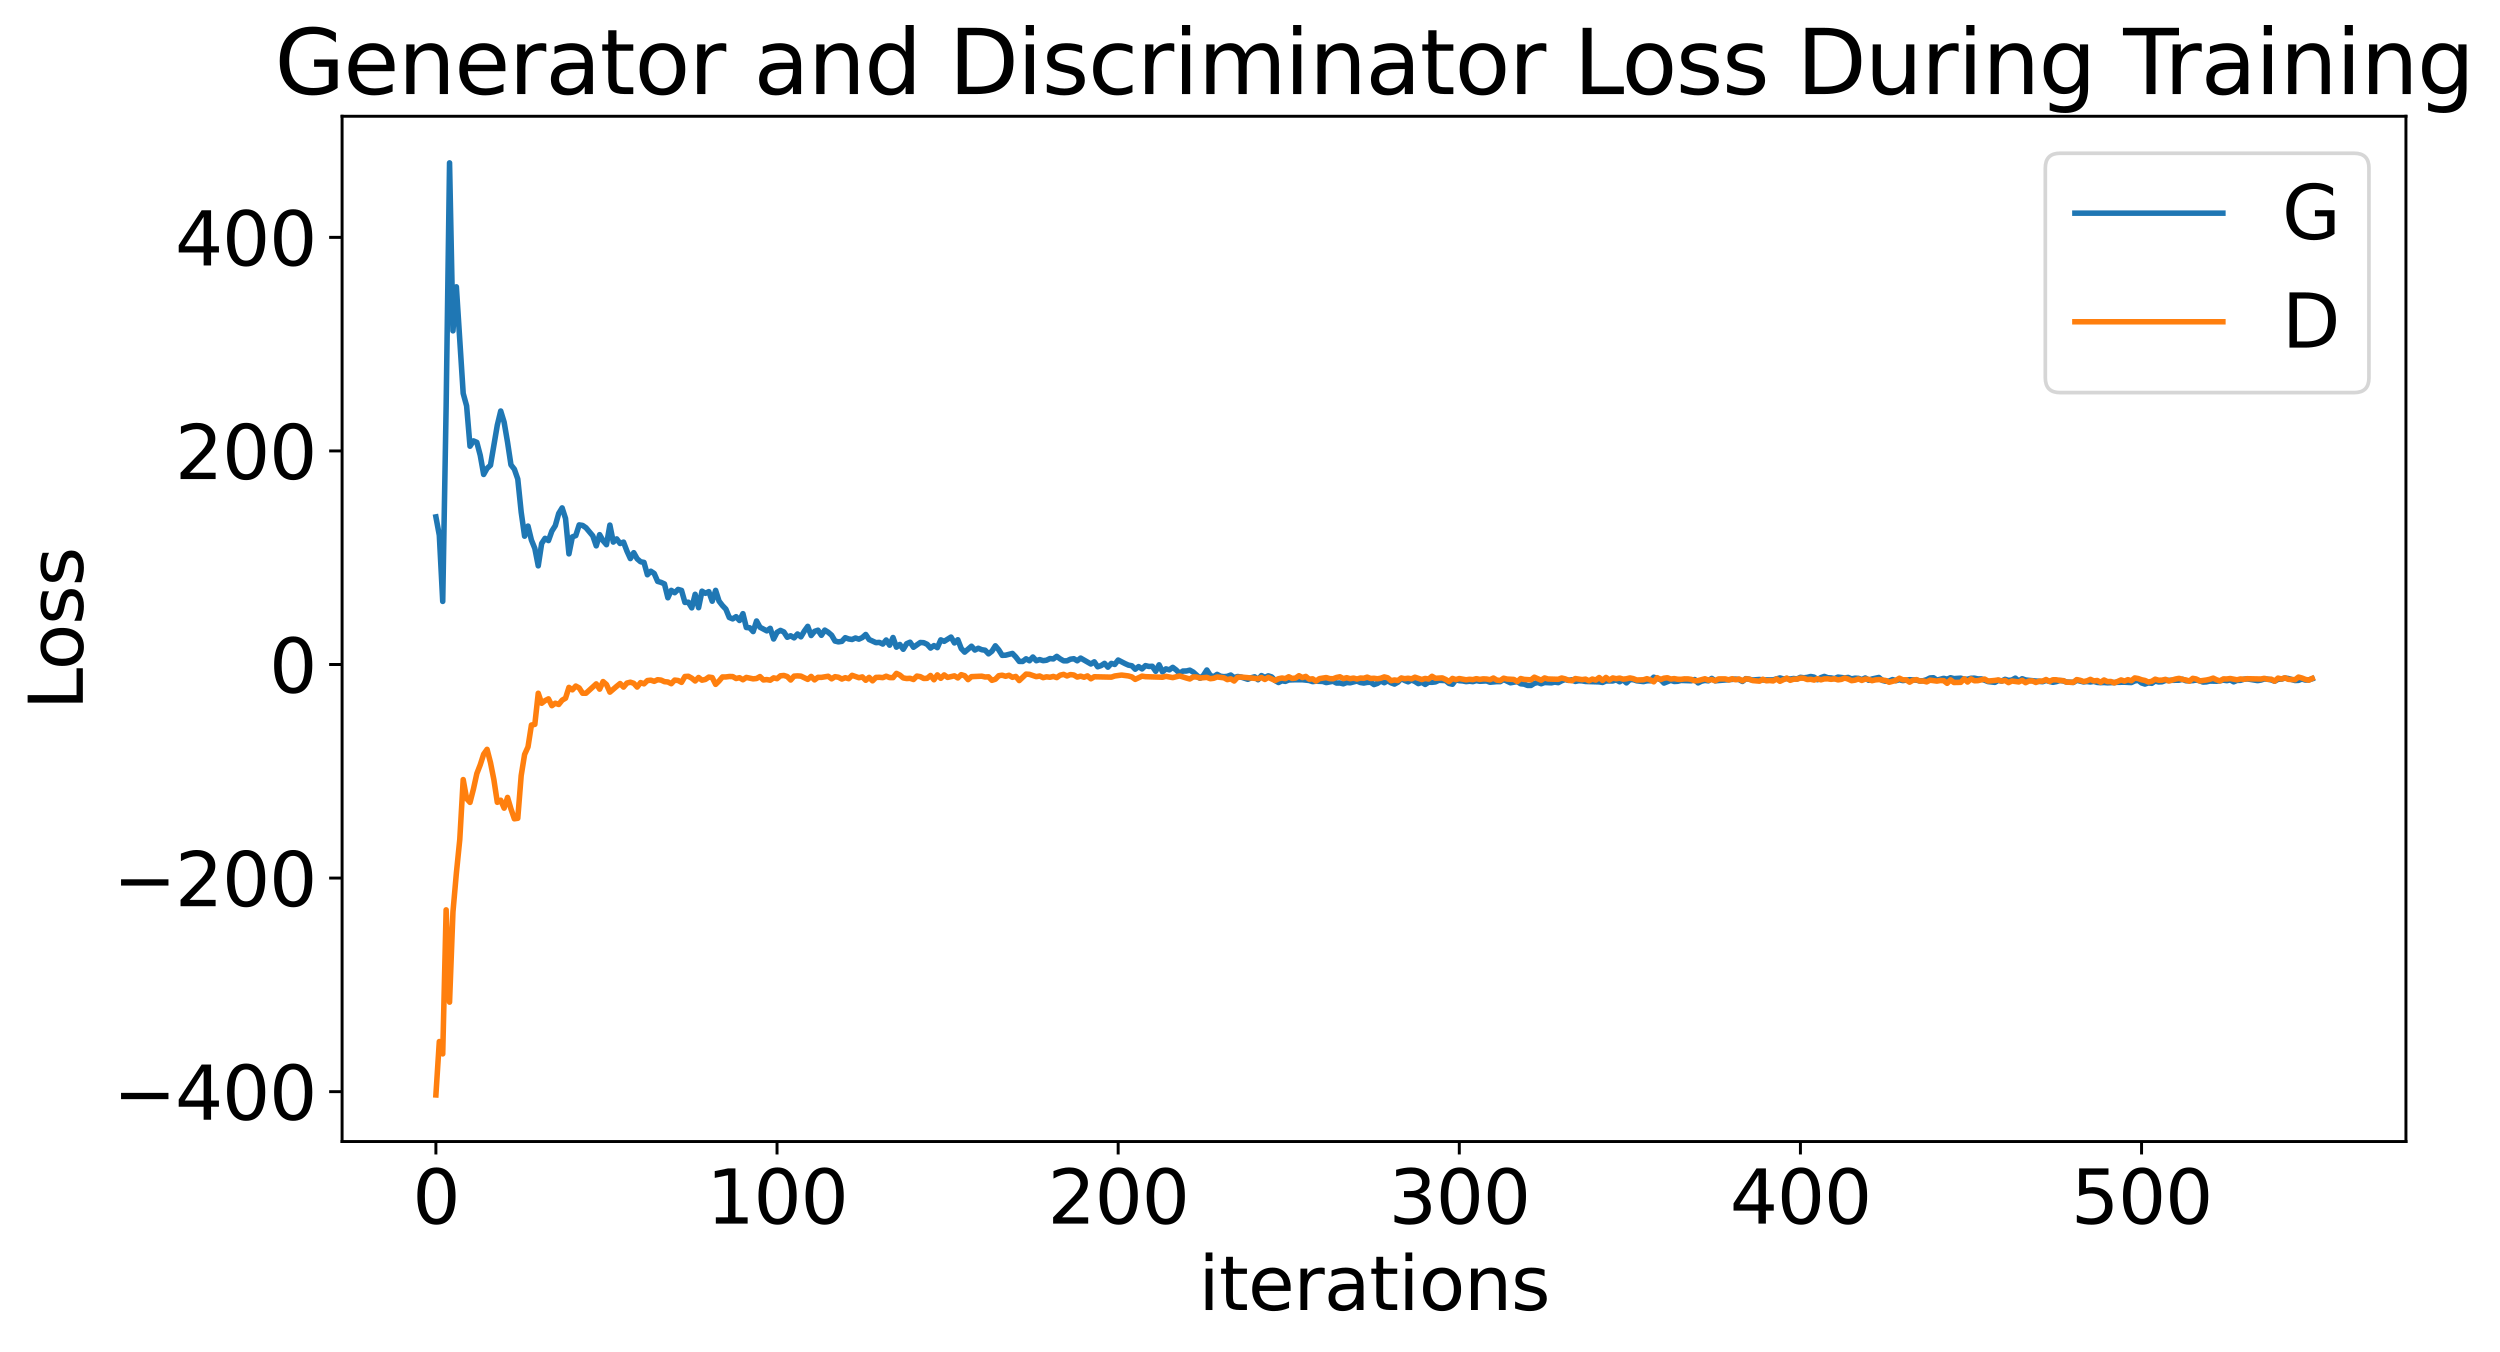 <?xml version="1.0" encoding="utf-8" standalone="no"?>
<!DOCTYPE svg PUBLIC "-//W3C//DTD SVG 1.1//EN"
  "http://www.w3.org/Graphics/SVG/1.1/DTD/svg11.dtd">
<svg xmlns:xlink="http://www.w3.org/1999/xlink" width="675.923pt" height="365.549pt" viewBox="0 0 675.923 365.549" xmlns="http://www.w3.org/2000/svg" version="1.1">
 <defs>
  <style type="text/css">*{stroke-linejoin: round; stroke-linecap: butt}</style>
 </defs>
 <g id="figure_1">
  <g id="patch_1">
   <path d="M 0 365.549 
L 675.923 365.549 
L 675.923 -0 
L 0 -0 
z
" style="fill: #ffffff"/>
  </g>
  <g id="axes_1">
   <g id="patch_2">
    <path d="M 92.491 308.636 
L 650.491 308.636 
L 650.491 31.436 
L 92.491 31.436 
z
" style="fill: #ffffff"/>
   </g>
   <g id="matplotlib.axis_1">
    <g id="xtick_1">
     <g id="line2d_1">
      <defs>
       <path id="m9efd081cf6" d="M 0 0 
L 0 3.5 
" style="stroke: #000000; stroke-width: 0.8"/>
      </defs>
      <g>
       <use xlink:href="#m9efd081cf6" x="117.854" y="308.636" style="stroke: #000000; stroke-width: 0.8"/>
      </g>
     </g>
     <g id="text_1">
      <!-- 0 -->
      <g transform="translate(111.492 330.833) scale(0.2 -0.2)">
       <defs>
        <path id="DejaVuSans-30" d="M 2034 4250 
Q 1547 4250 1301 3770 
Q 1056 3291 1056 2328 
Q 1056 1369 1301 889 
Q 1547 409 2034 409 
Q 2525 409 2770 889 
Q 3016 1369 3016 2328 
Q 3016 3291 2770 3770 
Q 2525 4250 2034 4250 
z
M 2034 4750 
Q 2819 4750 3233 4129 
Q 3647 3509 3647 2328 
Q 3647 1150 3233 529 
Q 2819 -91 2034 -91 
Q 1250 -91 836 529 
Q 422 1150 422 2328 
Q 422 3509 836 4129 
Q 1250 4750 2034 4750 
z
" transform="scale(0.016)"/>
       </defs>
       <use xlink:href="#DejaVuSans-30"/>
      </g>
     </g>
    </g>
    <g id="xtick_2">
     <g id="line2d_2">
      <g>
       <use xlink:href="#m9efd081cf6" x="210.086" y="308.636" style="stroke: #000000; stroke-width: 0.8"/>
      </g>
     </g>
     <g id="text_2">
      <!-- 100 -->
      <g transform="translate(190.998 330.833) scale(0.2 -0.2)">
       <defs>
        <path id="DejaVuSans-31" d="M 794 531 
L 1825 531 
L 1825 4091 
L 703 3866 
L 703 4441 
L 1819 4666 
L 2450 4666 
L 2450 531 
L 3481 531 
L 3481 0 
L 794 0 
L 794 531 
z
" transform="scale(0.016)"/>
       </defs>
       <use xlink:href="#DejaVuSans-31"/>
       <use xlink:href="#DejaVuSans-30" x="63.623"/>
       <use xlink:href="#DejaVuSans-30" x="127.246"/>
      </g>
     </g>
    </g>
    <g id="xtick_3">
     <g id="line2d_3">
      <g>
       <use xlink:href="#m9efd081cf6" x="302.317" y="308.636" style="stroke: #000000; stroke-width: 0.8"/>
      </g>
     </g>
     <g id="text_3">
      <!-- 200 -->
      <g transform="translate(283.23 330.833) scale(0.2 -0.2)">
       <defs>
        <path id="DejaVuSans-32" d="M 1228 531 
L 3431 531 
L 3431 0 
L 469 0 
L 469 531 
Q 828 903 1448 1529 
Q 2069 2156 2228 2338 
Q 2531 2678 2651 2914 
Q 2772 3150 2772 3378 
Q 2772 3750 2511 3984 
Q 2250 4219 1831 4219 
Q 1534 4219 1204 4116 
Q 875 4013 500 3803 
L 500 4441 
Q 881 4594 1212 4672 
Q 1544 4750 1819 4750 
Q 2544 4750 2975 4387 
Q 3406 4025 3406 3419 
Q 3406 3131 3298 2873 
Q 3191 2616 2906 2266 
Q 2828 2175 2409 1742 
Q 1991 1309 1228 531 
z
" transform="scale(0.016)"/>
       </defs>
       <use xlink:href="#DejaVuSans-32"/>
       <use xlink:href="#DejaVuSans-30" x="63.623"/>
       <use xlink:href="#DejaVuSans-30" x="127.246"/>
      </g>
     </g>
    </g>
    <g id="xtick_4">
     <g id="line2d_4">
      <g>
       <use xlink:href="#m9efd081cf6" x="394.548" y="308.636" style="stroke: #000000; stroke-width: 0.8"/>
      </g>
     </g>
     <g id="text_4">
      <!-- 300 -->
      <g transform="translate(375.461 330.833) scale(0.2 -0.2)">
       <defs>
        <path id="DejaVuSans-33" d="M 2597 2516 
Q 3050 2419 3304 2112 
Q 3559 1806 3559 1356 
Q 3559 666 3084 287 
Q 2609 -91 1734 -91 
Q 1441 -91 1130 -33 
Q 819 25 488 141 
L 488 750 
Q 750 597 1062 519 
Q 1375 441 1716 441 
Q 2309 441 2620 675 
Q 2931 909 2931 1356 
Q 2931 1769 2642 2001 
Q 2353 2234 1838 2234 
L 1294 2234 
L 1294 2753 
L 1863 2753 
Q 2328 2753 2575 2939 
Q 2822 3125 2822 3475 
Q 2822 3834 2567 4026 
Q 2313 4219 1838 4219 
Q 1578 4219 1281 4162 
Q 984 4106 628 3988 
L 628 4550 
Q 988 4650 1302 4700 
Q 1616 4750 1894 4750 
Q 2613 4750 3031 4423 
Q 3450 4097 3450 3541 
Q 3450 3153 3228 2886 
Q 3006 2619 2597 2516 
z
" transform="scale(0.016)"/>
       </defs>
       <use xlink:href="#DejaVuSans-33"/>
       <use xlink:href="#DejaVuSans-30" x="63.623"/>
       <use xlink:href="#DejaVuSans-30" x="127.246"/>
      </g>
     </g>
    </g>
    <g id="xtick_5">
     <g id="line2d_5">
      <g>
       <use xlink:href="#m9efd081cf6" x="486.78" y="308.636" style="stroke: #000000; stroke-width: 0.8"/>
      </g>
     </g>
     <g id="text_5">
      <!-- 400 -->
      <g transform="translate(467.692 330.833) scale(0.2 -0.2)">
       <defs>
        <path id="DejaVuSans-34" d="M 2419 4116 
L 825 1625 
L 2419 1625 
L 2419 4116 
z
M 2253 4666 
L 3047 4666 
L 3047 1625 
L 3713 1625 
L 3713 1100 
L 3047 1100 
L 3047 0 
L 2419 0 
L 2419 1100 
L 313 1100 
L 313 1709 
L 2253 4666 
z
" transform="scale(0.016)"/>
       </defs>
       <use xlink:href="#DejaVuSans-34"/>
       <use xlink:href="#DejaVuSans-30" x="63.623"/>
       <use xlink:href="#DejaVuSans-30" x="127.246"/>
      </g>
     </g>
    </g>
    <g id="xtick_6">
     <g id="line2d_6">
      <g>
       <use xlink:href="#m9efd081cf6" x="579.011" y="308.636" style="stroke: #000000; stroke-width: 0.8"/>
      </g>
     </g>
     <g id="text_6">
      <!-- 500 -->
      <g transform="translate(559.924 330.833) scale(0.2 -0.2)">
       <defs>
        <path id="DejaVuSans-35" d="M 691 4666 
L 3169 4666 
L 3169 4134 
L 1269 4134 
L 1269 2991 
Q 1406 3038 1543 3061 
Q 1681 3084 1819 3084 
Q 2600 3084 3056 2656 
Q 3513 2228 3513 1497 
Q 3513 744 3044 326 
Q 2575 -91 1722 -91 
Q 1428 -91 1123 -41 
Q 819 9 494 109 
L 494 744 
Q 775 591 1075 516 
Q 1375 441 1709 441 
Q 2250 441 2565 725 
Q 2881 1009 2881 1497 
Q 2881 1984 2565 2268 
Q 2250 2553 1709 2553 
Q 1456 2553 1204 2497 
Q 953 2441 691 2322 
L 691 4666 
z
" transform="scale(0.016)"/>
       </defs>
       <use xlink:href="#DejaVuSans-35"/>
       <use xlink:href="#DejaVuSans-30" x="63.623"/>
       <use xlink:href="#DejaVuSans-30" x="127.246"/>
      </g>
     </g>
    </g>
    <g id="text_7">
     <!-- iterations -->
     <g transform="translate(324.036 354.189) scale(0.2 -0.2)">
      <defs>
       <path id="DejaVuSans-69" d="M 603 3500 
L 1178 3500 
L 1178 0 
L 603 0 
L 603 3500 
z
M 603 4863 
L 1178 4863 
L 1178 4134 
L 603 4134 
L 603 4863 
z
" transform="scale(0.016)"/>
       <path id="DejaVuSans-74" d="M 1172 4494 
L 1172 3500 
L 2356 3500 
L 2356 3053 
L 1172 3053 
L 1172 1153 
Q 1172 725 1289 603 
Q 1406 481 1766 481 
L 2356 481 
L 2356 0 
L 1766 0 
Q 1100 0 847 248 
Q 594 497 594 1153 
L 594 3053 
L 172 3053 
L 172 3500 
L 594 3500 
L 594 4494 
L 1172 4494 
z
" transform="scale(0.016)"/>
       <path id="DejaVuSans-65" d="M 3597 1894 
L 3597 1613 
L 953 1613 
Q 991 1019 1311 708 
Q 1631 397 2203 397 
Q 2534 397 2845 478 
Q 3156 559 3463 722 
L 3463 178 
Q 3153 47 2828 -22 
Q 2503 -91 2169 -91 
Q 1331 -91 842 396 
Q 353 884 353 1716 
Q 353 2575 817 3079 
Q 1281 3584 2069 3584 
Q 2775 3584 3186 3129 
Q 3597 2675 3597 1894 
z
M 3022 2063 
Q 3016 2534 2758 2815 
Q 2500 3097 2075 3097 
Q 1594 3097 1305 2825 
Q 1016 2553 972 2059 
L 3022 2063 
z
" transform="scale(0.016)"/>
       <path id="DejaVuSans-72" d="M 2631 2963 
Q 2534 3019 2420 3045 
Q 2306 3072 2169 3072 
Q 1681 3072 1420 2755 
Q 1159 2438 1159 1844 
L 1159 0 
L 581 0 
L 581 3500 
L 1159 3500 
L 1159 2956 
Q 1341 3275 1631 3429 
Q 1922 3584 2338 3584 
Q 2397 3584 2469 3576 
Q 2541 3569 2628 3553 
L 2631 2963 
z
" transform="scale(0.016)"/>
       <path id="DejaVuSans-61" d="M 2194 1759 
Q 1497 1759 1228 1600 
Q 959 1441 959 1056 
Q 959 750 1161 570 
Q 1363 391 1709 391 
Q 2188 391 2477 730 
Q 2766 1069 2766 1631 
L 2766 1759 
L 2194 1759 
z
M 3341 1997 
L 3341 0 
L 2766 0 
L 2766 531 
Q 2569 213 2275 61 
Q 1981 -91 1556 -91 
Q 1019 -91 701 211 
Q 384 513 384 1019 
Q 384 1609 779 1909 
Q 1175 2209 1959 2209 
L 2766 2209 
L 2766 2266 
Q 2766 2663 2505 2880 
Q 2244 3097 1772 3097 
Q 1472 3097 1187 3025 
Q 903 2953 641 2809 
L 641 3341 
Q 956 3463 1253 3523 
Q 1550 3584 1831 3584 
Q 2591 3584 2966 3190 
Q 3341 2797 3341 1997 
z
" transform="scale(0.016)"/>
       <path id="DejaVuSans-6f" d="M 1959 3097 
Q 1497 3097 1228 2736 
Q 959 2375 959 1747 
Q 959 1119 1226 758 
Q 1494 397 1959 397 
Q 2419 397 2687 759 
Q 2956 1122 2956 1747 
Q 2956 2369 2687 2733 
Q 2419 3097 1959 3097 
z
M 1959 3584 
Q 2709 3584 3137 3096 
Q 3566 2609 3566 1747 
Q 3566 888 3137 398 
Q 2709 -91 1959 -91 
Q 1206 -91 779 398 
Q 353 888 353 1747 
Q 353 2609 779 3096 
Q 1206 3584 1959 3584 
z
" transform="scale(0.016)"/>
       <path id="DejaVuSans-6e" d="M 3513 2113 
L 3513 0 
L 2938 0 
L 2938 2094 
Q 2938 2591 2744 2837 
Q 2550 3084 2163 3084 
Q 1697 3084 1428 2787 
Q 1159 2491 1159 1978 
L 1159 0 
L 581 0 
L 581 3500 
L 1159 3500 
L 1159 2956 
Q 1366 3272 1645 3428 
Q 1925 3584 2291 3584 
Q 2894 3584 3203 3211 
Q 3513 2838 3513 2113 
z
" transform="scale(0.016)"/>
       <path id="DejaVuSans-73" d="M 2834 3397 
L 2834 2853 
Q 2591 2978 2328 3040 
Q 2066 3103 1784 3103 
Q 1356 3103 1142 2972 
Q 928 2841 928 2578 
Q 928 2378 1081 2264 
Q 1234 2150 1697 2047 
L 1894 2003 
Q 2506 1872 2764 1633 
Q 3022 1394 3022 966 
Q 3022 478 2636 193 
Q 2250 -91 1575 -91 
Q 1294 -91 989 -36 
Q 684 19 347 128 
L 347 722 
Q 666 556 975 473 
Q 1284 391 1588 391 
Q 1994 391 2212 530 
Q 2431 669 2431 922 
Q 2431 1156 2273 1281 
Q 2116 1406 1581 1522 
L 1381 1569 
Q 847 1681 609 1914 
Q 372 2147 372 2553 
Q 372 3047 722 3315 
Q 1072 3584 1716 3584 
Q 2034 3584 2315 3537 
Q 2597 3491 2834 3397 
z
" transform="scale(0.016)"/>
      </defs>
      <use xlink:href="#DejaVuSans-69"/>
      <use xlink:href="#DejaVuSans-74" x="27.783"/>
      <use xlink:href="#DejaVuSans-65" x="66.992"/>
      <use xlink:href="#DejaVuSans-72" x="128.516"/>
      <use xlink:href="#DejaVuSans-61" x="169.629"/>
      <use xlink:href="#DejaVuSans-74" x="230.908"/>
      <use xlink:href="#DejaVuSans-69" x="270.117"/>
      <use xlink:href="#DejaVuSans-6f" x="297.9"/>
      <use xlink:href="#DejaVuSans-6e" x="359.082"/>
      <use xlink:href="#DejaVuSans-73" x="422.461"/>
     </g>
    </g>
   </g>
   <g id="matplotlib.axis_2">
    <g id="ytick_1">
     <g id="line2d_7">
      <defs>
       <path id="mf56f8997c6" d="M 0 0 
L -3.5 0 
" style="stroke: #000000; stroke-width: 0.8"/>
      </defs>
      <g>
       <use xlink:href="#mf56f8997c6" x="92.491" y="295.149" style="stroke: #000000; stroke-width: 0.8"/>
      </g>
     </g>
     <g id="text_8">
      <!-- −400 -->
      <g transform="translate(30.556 302.747) scale(0.2 -0.2)">
       <defs>
        <path id="DejaVuSans-2212" d="M 678 2272 
L 4684 2272 
L 4684 1741 
L 678 1741 
L 678 2272 
z
" transform="scale(0.016)"/>
       </defs>
       <use xlink:href="#DejaVuSans-2212"/>
       <use xlink:href="#DejaVuSans-34" x="83.789"/>
       <use xlink:href="#DejaVuSans-30" x="147.412"/>
       <use xlink:href="#DejaVuSans-30" x="211.035"/>
      </g>
     </g>
    </g>
    <g id="ytick_2">
     <g id="line2d_8">
      <g>
       <use xlink:href="#mf56f8997c6" x="92.491" y="237.406" style="stroke: #000000; stroke-width: 0.8"/>
      </g>
     </g>
     <g id="text_9">
      <!-- −200 -->
      <g transform="translate(30.556 245.004) scale(0.2 -0.2)">
       <use xlink:href="#DejaVuSans-2212"/>
       <use xlink:href="#DejaVuSans-32" x="83.789"/>
       <use xlink:href="#DejaVuSans-30" x="147.412"/>
       <use xlink:href="#DejaVuSans-30" x="211.035"/>
      </g>
     </g>
    </g>
    <g id="ytick_3">
     <g id="line2d_9">
      <g>
       <use xlink:href="#mf56f8997c6" x="92.491" y="179.663" style="stroke: #000000; stroke-width: 0.8"/>
      </g>
     </g>
     <g id="text_10">
      <!-- 0 -->
      <g transform="translate(72.766 187.262) scale(0.2 -0.2)">
       <use xlink:href="#DejaVuSans-30"/>
      </g>
     </g>
    </g>
    <g id="ytick_4">
     <g id="line2d_10">
      <g>
       <use xlink:href="#mf56f8997c6" x="92.491" y="121.92" style="stroke: #000000; stroke-width: 0.8"/>
      </g>
     </g>
     <g id="text_11">
      <!-- 200 -->
      <g transform="translate(47.316 129.519) scale(0.2 -0.2)">
       <use xlink:href="#DejaVuSans-32"/>
       <use xlink:href="#DejaVuSans-30" x="63.623"/>
       <use xlink:href="#DejaVuSans-30" x="127.246"/>
      </g>
     </g>
    </g>
    <g id="ytick_5">
     <g id="line2d_11">
      <g>
       <use xlink:href="#mf56f8997c6" x="92.491" y="64.178" style="stroke: #000000; stroke-width: 0.8"/>
      </g>
     </g>
     <g id="text_12">
      <!-- 400 -->
      <g transform="translate(47.316 71.776) scale(0.2 -0.2)">
       <use xlink:href="#DejaVuSans-34"/>
       <use xlink:href="#DejaVuSans-30" x="63.623"/>
       <use xlink:href="#DejaVuSans-30" x="127.246"/>
      </g>
     </g>
    </g>
    <g id="text_13">
     <!-- Loss -->
     <g transform="translate(22.397 191.971) rotate(-90) scale(0.2 -0.2)">
      <defs>
       <path id="DejaVuSans-4c" d="M 628 4666 
L 1259 4666 
L 1259 531 
L 3531 531 
L 3531 0 
L 628 0 
L 628 4666 
z
" transform="scale(0.016)"/>
      </defs>
      <use xlink:href="#DejaVuSans-4c"/>
      <use xlink:href="#DejaVuSans-6f" x="53.963"/>
      <use xlink:href="#DejaVuSans-73" x="115.145"/>
      <use xlink:href="#DejaVuSans-73" x="167.244"/>
     </g>
    </g>
   </g>
   <g id="line2d_12">
    <path d="M 117.854 139.751 
L 118.777 144.723 
L 119.699 162.599 
L 120.621 109.941 
L 121.544 44.036 
L 122.466 89.448 
L 123.388 77.551 
L 125.233 106.365 
L 126.155 109.726 
L 127.077 120.64 
L 128 119.204 
L 128.922 119.595 
L 129.844 123.111 
L 130.767 128.276 
L 131.689 126.631 
L 132.611 125.79 
L 134.456 114.951 
L 135.378 111.128 
L 136.301 114.143 
L 137.223 119.564 
L 138.145 125.682 
L 139.067 126.858 
L 139.99 129.517 
L 140.912 138.462 
L 141.834 144.97 
L 142.757 142.238 
L 143.679 146.018 
L 144.601 148.277 
L 145.524 152.986 
L 146.446 146.939 
L 147.368 145.55 
L 148.291 146.155 
L 149.213 143.578 
L 150.135 142.121 
L 151.058 138.828 
L 151.98 137.321 
L 152.902 140.17 
L 153.825 149.749 
L 154.747 145.162 
L 155.669 144.809 
L 156.591 141.919 
L 157.514 142.056 
L 158.436 142.689 
L 160.281 144.889 
L 161.203 147.58 
L 162.125 144.558 
L 163.048 146.199 
L 163.97 147.267 
L 164.892 141.964 
L 165.815 146.562 
L 166.737 145.704 
L 167.659 146.943 
L 168.582 146.571 
L 169.504 148.993 
L 170.426 151.019 
L 171.348 149.433 
L 172.271 151.088 
L 173.193 151.883 
L 174.115 152.057 
L 175.038 155.394 
L 175.96 154.443 
L 176.882 155.065 
L 177.805 157.187 
L 178.727 157.457 
L 179.649 157.875 
L 180.572 161.618 
L 181.494 159.62 
L 182.416 160.247 
L 183.339 159.36 
L 184.261 159.626 
L 185.183 162.871 
L 186.106 162.82 
L 187.028 164.349 
L 187.95 160.682 
L 188.872 164.299 
L 189.795 159.839 
L 190.717 160.412 
L 191.639 159.961 
L 192.562 162.549 
L 193.484 159.617 
L 194.406 162.522 
L 195.329 163.721 
L 196.251 164.689 
L 197.173 166.947 
L 198.096 167.327 
L 199.018 166.73 
L 199.94 167.759 
L 200.863 165.918 
L 201.785 169.66 
L 202.707 169.738 
L 203.629 170.756 
L 204.552 167.899 
L 205.474 169.586 
L 207.319 170.565 
L 208.241 169.882 
L 209.163 172.761 
L 210.086 170.967 
L 211.008 170.439 
L 211.93 170.86 
L 212.853 172.298 
L 213.775 171.899 
L 214.697 172.457 
L 215.62 171.413 
L 216.542 172.181 
L 217.464 170.633 
L 218.386 169.351 
L 219.309 171.82 
L 220.231 170.703 
L 221.153 170.387 
L 222.076 171.764 
L 222.998 170.364 
L 223.92 170.944 
L 224.843 171.743 
L 225.765 173.321 
L 226.687 173.544 
L 227.61 173.401 
L 228.532 172.411 
L 229.454 172.755 
L 230.377 172.896 
L 231.299 172.496 
L 232.221 172.808 
L 233.144 172.372 
L 234.066 171.548 
L 234.988 172.909 
L 236.833 173.752 
L 237.755 173.681 
L 238.677 174.136 
L 239.6 173.041 
L 240.522 174.437 
L 241.444 172.369 
L 242.367 174.973 
L 243.289 174.25 
L 244.211 175.54 
L 245.134 174.035 
L 246.056 173.635 
L 246.978 174.998 
L 248.823 173.713 
L 249.745 173.769 
L 250.667 174.193 
L 251.59 175.217 
L 252.512 174.549 
L 253.434 175.102 
L 254.357 173.001 
L 255.279 173.396 
L 257.124 172.246 
L 258.046 173.83 
L 258.968 172.971 
L 259.891 175.344 
L 260.813 176.316 
L 262.658 174.721 
L 263.58 175.75 
L 264.502 175.27 
L 265.425 175.66 
L 266.347 175.803 
L 267.269 176.778 
L 268.191 176.066 
L 269.114 174.61 
L 270.036 175.702 
L 270.958 177.186 
L 271.881 177.146 
L 273.725 176.672 
L 274.648 177.626 
L 275.57 178.826 
L 276.492 178.84 
L 277.415 178.124 
L 278.337 178.645 
L 279.259 177.64 
L 280.182 178.637 
L 281.104 178.334 
L 282.026 178.624 
L 282.948 178.507 
L 283.871 178.056 
L 284.793 178.154 
L 285.715 177.462 
L 286.638 178.142 
L 287.56 178.663 
L 288.482 178.676 
L 289.405 178.231 
L 290.327 178.099 
L 291.249 178.653 
L 292.172 177.93 
L 294.939 179.524 
L 295.861 178.94 
L 296.783 180.275 
L 297.706 179.957 
L 298.628 179.353 
L 299.55 180.379 
L 300.472 179.365 
L 301.395 179.641 
L 302.317 178.457 
L 304.162 179.407 
L 305.084 179.826 
L 306.006 180.002 
L 306.929 180.935 
L 307.851 180.225 
L 308.773 180.852 
L 309.696 179.961 
L 310.618 180.188 
L 311.54 180.141 
L 312.463 181.495 
L 313.385 179.749 
L 314.307 181.662 
L 315.229 180.841 
L 316.152 181.108 
L 317.074 180.436 
L 317.996 181.136 
L 318.919 182.052 
L 319.841 181.422 
L 320.763 181.417 
L 321.686 181.193 
L 322.608 181.709 
L 324.453 183.371 
L 325.375 182.602 
L 326.297 181.152 
L 327.22 182.618 
L 328.142 182.961 
L 329.064 182.336 
L 329.986 182.827 
L 330.909 182.954 
L 331.831 182.864 
L 332.753 182.511 
L 333.676 183.23 
L 334.598 182.899 
L 335.52 183.054 
L 337.365 183.66 
L 338.287 183.253 
L 339.21 182.988 
L 340.132 183.775 
L 341.054 182.661 
L 341.977 183.158 
L 342.899 182.729 
L 343.821 183.014 
L 344.744 183.989 
L 345.666 184.529 
L 346.588 184.064 
L 347.51 184.222 
L 348.433 183.846 
L 350.277 183.78 
L 352.122 183.787 
L 353.967 183.979 
L 354.889 184.289 
L 355.811 184.177 
L 357.656 184.239 
L 358.578 184.553 
L 360.423 184.184 
L 361.345 184.68 
L 362.267 184.656 
L 363.19 184.884 
L 364.112 184.519 
L 365.034 184.613 
L 366.879 184.126 
L 367.801 184.527 
L 368.724 184.677 
L 369.646 184.493 
L 370.568 184.457 
L 371.491 185.084 
L 372.413 184.767 
L 373.335 184.135 
L 374.258 184.584 
L 375.18 184.059 
L 376.102 184.615 
L 377.025 184.954 
L 377.947 184.443 
L 378.869 183.458 
L 379.791 183.981 
L 380.714 184.344 
L 381.636 183.85 
L 382.558 184.254 
L 383.481 184.827 
L 384.403 184.469 
L 385.325 185.047 
L 386.248 184.444 
L 387.17 184.476 
L 388.092 184.368 
L 389.015 183.938 
L 390.859 184.014 
L 391.782 184.777 
L 392.704 184.997 
L 393.626 183.773 
L 394.548 184.036 
L 395.471 184.102 
L 396.393 184.288 
L 397.315 184.174 
L 398.238 184.293 
L 399.16 184.003 
L 400.082 184.199 
L 401.927 184.093 
L 402.849 184.455 
L 404.694 184.287 
L 405.616 184.291 
L 406.539 183.727 
L 408.383 184.606 
L 410.228 184.275 
L 411.15 184.875 
L 412.072 184.963 
L 412.995 185.317 
L 413.917 185.323 
L 414.839 184.748 
L 415.762 184.519 
L 416.684 184.863 
L 417.606 184.524 
L 419.451 184.617 
L 420.373 184.416 
L 421.296 184.569 
L 422.218 184.075 
L 423.14 183.721 
L 424.063 183.962 
L 424.985 183.809 
L 425.907 184.237 
L 426.829 184.039 
L 427.752 184.087 
L 428.674 184.248 
L 432.363 184.36 
L 433.286 184.51 
L 434.208 184.111 
L 436.053 184.108 
L 436.975 183.81 
L 437.897 184.329 
L 438.82 183.781 
L 439.742 184.627 
L 440.664 183.751 
L 441.586 183.767 
L 442.509 184.065 
L 444.353 184.284 
L 445.276 184.068 
L 446.198 184.061 
L 447.12 183.095 
L 448.965 183.744 
L 449.887 184.678 
L 451.732 183.94 
L 452.654 184.251 
L 453.577 184.2 
L 454.499 183.967 
L 457.266 184.067 
L 458.188 183.733 
L 459.11 184.63 
L 460.033 184.169 
L 460.955 183.968 
L 461.877 184.075 
L 462.8 183.424 
L 463.722 184.07 
L 469.256 183.612 
L 470.178 183.741 
L 471.101 184.239 
L 472.023 183.488 
L 473.867 183.851 
L 475.712 183.71 
L 476.634 183.838 
L 479.401 183.826 
L 481.246 183.29 
L 482.168 183.562 
L 483.091 183.463 
L 484.013 183.595 
L 484.935 183.446 
L 485.858 183.573 
L 486.78 183.126 
L 487.702 183.258 
L 488.625 183.147 
L 489.547 182.907 
L 490.469 183.073 
L 491.391 183.771 
L 492.314 183.213 
L 493.236 182.883 
L 494.158 183.234 
L 495.081 183.289 
L 496.003 183.484 
L 496.925 183.068 
L 498.77 183.287 
L 499.692 183.159 
L 500.615 183.56 
L 501.537 183.361 
L 502.459 183.402 
L 503.382 183.751 
L 504.304 183.301 
L 505.226 183.92 
L 506.148 183.571 
L 507.993 183.171 
L 508.915 183.962 
L 509.838 184.188 
L 510.76 184.129 
L 511.682 183.744 
L 512.605 184.037 
L 513.527 183.772 
L 514.449 184.015 
L 516.294 183.772 
L 518.139 183.875 
L 519.061 184.119 
L 519.983 184.044 
L 520.906 183.775 
L 521.828 183.298 
L 522.75 183.237 
L 523.672 183.89 
L 525.517 183.404 
L 526.439 183.638 
L 527.362 183.238 
L 528.284 183.479 
L 530.129 183.356 
L 531.051 183.629 
L 531.973 183.641 
L 532.896 183.38 
L 533.818 183.357 
L 534.74 183.559 
L 535.663 183.547 
L 537.507 184.281 
L 539.352 184.486 
L 540.274 183.961 
L 541.196 184.135 
L 542.119 183.671 
L 543.041 183.956 
L 543.963 183.862 
L 544.886 183.35 
L 545.808 184.152 
L 546.73 183.51 
L 547.653 183.849 
L 552.264 184.315 
L 553.186 183.967 
L 555.031 184.477 
L 555.953 184.299 
L 556.876 183.978 
L 557.798 184.087 
L 558.72 184.402 
L 560.565 184.509 
L 561.487 183.925 
L 563.332 184.37 
L 564.254 184.262 
L 565.177 184.387 
L 566.099 184.223 
L 567.021 184.502 
L 567.944 184.576 
L 568.866 184.529 
L 569.788 184.611 
L 572.555 184.473 
L 574.4 184.45 
L 576.244 184.542 
L 577.167 184.103 
L 578.089 183.933 
L 579.011 184.644 
L 579.934 184.946 
L 580.856 184.625 
L 581.778 184.744 
L 582.701 184.123 
L 583.623 184.379 
L 584.545 184.334 
L 585.467 183.967 
L 589.157 183.902 
L 590.079 183.658 
L 591.001 184.057 
L 592.846 184.026 
L 593.768 183.864 
L 594.691 184.022 
L 595.613 184.414 
L 596.535 184.354 
L 597.458 184.134 
L 599.302 184.18 
L 601.147 183.895 
L 602.069 184.036 
L 602.991 183.811 
L 603.914 184.344 
L 604.836 183.949 
L 605.758 183.943 
L 606.681 183.65 
L 607.603 183.552 
L 610.37 184.019 
L 611.292 183.87 
L 612.215 183.564 
L 613.137 183.636 
L 614.059 183.828 
L 614.982 184.159 
L 615.904 183.668 
L 616.826 183.609 
L 617.748 183.336 
L 618.671 183.443 
L 620.515 183.992 
L 621.438 183.952 
L 622.36 183.591 
L 623.282 183.867 
L 624.205 183.821 
L 625.127 183.533 
L 625.127 183.533 
" clip-path="url(#p68858f499d)" style="fill: none; stroke: #1f77b4; stroke-width: 1.5; stroke-linecap: square"/>
   </g>
   <g id="line2d_13">
    <path d="M 117.854 296.036 
L 118.777 281.605 
L 119.699 284.938 
L 120.621 246.002 
L 121.544 270.95 
L 122.466 246.561 
L 123.388 236.099 
L 124.31 226.969 
L 125.233 210.779 
L 126.155 215.904 
L 127.077 216.942 
L 128 213.35 
L 128.922 209.155 
L 129.844 206.773 
L 130.767 203.915 
L 131.689 202.604 
L 132.611 206.178 
L 133.534 210.825 
L 134.456 216.919 
L 135.378 216.352 
L 136.301 218.494 
L 137.223 215.599 
L 138.145 218.694 
L 139.067 221.378 
L 139.99 221.238 
L 140.912 209.701 
L 141.834 203.983 
L 142.757 201.937 
L 143.679 196.027 
L 144.601 195.848 
L 145.524 187.438 
L 146.446 190.141 
L 147.368 189.427 
L 148.291 188.949 
L 149.213 190.793 
L 150.135 190.124 
L 151.058 190.463 
L 151.98 189.313 
L 152.902 188.766 
L 153.825 185.854 
L 154.747 186.505 
L 155.669 185.49 
L 156.591 185.993 
L 157.514 187.428 
L 158.436 187.422 
L 161.203 184.904 
L 162.125 186.322 
L 163.048 184.28 
L 163.97 185.074 
L 164.892 187.132 
L 166.737 185.552 
L 167.659 184.81 
L 168.582 185.77 
L 169.504 184.677 
L 170.426 184.447 
L 171.348 184.737 
L 172.271 185.757 
L 173.193 184.553 
L 174.115 184.89 
L 175.038 184.005 
L 175.96 183.901 
L 176.882 184.211 
L 177.805 183.773 
L 178.727 183.881 
L 179.649 184.303 
L 180.572 184.384 
L 181.494 184.848 
L 182.416 183.874 
L 183.339 183.985 
L 184.261 184.488 
L 185.183 182.909 
L 186.106 182.846 
L 187.028 183.356 
L 187.95 184.113 
L 188.872 183.176 
L 189.795 183.903 
L 190.717 183.699 
L 191.639 183.062 
L 192.562 183.196 
L 193.484 185.028 
L 194.406 184.127 
L 195.329 183.024 
L 196.251 183.025 
L 197.173 182.909 
L 198.096 182.922 
L 199.018 183.447 
L 199.94 183.232 
L 200.863 183.782 
L 201.785 183.157 
L 203.629 183.542 
L 204.552 183.447 
L 205.474 182.929 
L 206.396 183.836 
L 207.319 183.736 
L 208.241 183.908 
L 209.163 183.273 
L 210.086 183.49 
L 211.008 182.72 
L 211.93 182.625 
L 212.853 182.92 
L 213.775 183.852 
L 214.697 182.803 
L 215.62 182.739 
L 216.542 182.801 
L 218.386 183.682 
L 219.309 182.886 
L 220.231 183.818 
L 221.153 183.13 
L 222.076 183.144 
L 223.92 182.842 
L 224.843 183.534 
L 225.765 182.956 
L 226.687 183.102 
L 227.61 183.593 
L 228.532 183.231 
L 229.454 183.494 
L 230.377 182.587 
L 232.221 183.233 
L 233.144 183.014 
L 234.066 183.922 
L 234.988 183.146 
L 235.91 184.072 
L 236.833 183.154 
L 237.755 183.121 
L 238.677 183.217 
L 239.6 182.827 
L 240.522 183.196 
L 241.444 183.215 
L 242.367 182.069 
L 243.289 182.517 
L 244.211 183.295 
L 245.134 183.45 
L 246.056 183.395 
L 246.978 183.714 
L 247.901 182.791 
L 248.823 182.951 
L 249.745 183.438 
L 250.667 183.397 
L 251.59 182.631 
L 252.512 183.785 
L 253.434 182.474 
L 254.357 183.387 
L 255.279 182.481 
L 256.201 183.151 
L 258.046 182.731 
L 258.968 183.29 
L 259.891 182.41 
L 260.813 182.701 
L 261.735 183.744 
L 262.658 182.944 
L 265.425 182.819 
L 266.347 183.038 
L 267.269 182.992 
L 268.191 183.939 
L 269.114 183.641 
L 270.036 182.692 
L 270.958 182.556 
L 271.881 182.842 
L 272.803 182.572 
L 273.725 183.123 
L 274.648 182.892 
L 275.57 184 
L 277.415 182.255 
L 278.337 182.326 
L 280.182 182.951 
L 281.104 182.767 
L 282.026 183.213 
L 282.948 182.99 
L 283.871 183.11 
L 284.793 182.889 
L 285.715 183.2 
L 286.638 182.548 
L 287.56 182.332 
L 288.482 182.755 
L 289.405 182.387 
L 290.327 182.499 
L 291.249 183.057 
L 292.172 182.808 
L 293.094 183.106 
L 294.016 182.743 
L 294.939 183.522 
L 295.861 182.974 
L 300.472 183.08 
L 301.395 182.768 
L 303.239 182.514 
L 305.084 182.753 
L 306.006 183.008 
L 306.929 183.679 
L 308.773 182.806 
L 309.696 182.954 
L 313.385 183.071 
L 314.307 183.105 
L 315.229 182.863 
L 317.074 183.206 
L 318.919 182.747 
L 320.763 183.319 
L 321.686 183.573 
L 322.608 183.019 
L 323.53 183.044 
L 324.453 183.317 
L 326.297 183.136 
L 327.22 183.507 
L 328.142 183.384 
L 329.064 183.031 
L 330.909 183.256 
L 331.831 183.748 
L 332.753 183.54 
L 333.676 184.123 
L 334.598 183.117 
L 335.52 183.055 
L 337.365 183.219 
L 340.132 183.497 
L 341.054 183.173 
L 341.977 183.701 
L 342.899 183.14 
L 344.744 183.983 
L 345.666 183.51 
L 346.588 183.317 
L 347.51 183.477 
L 348.433 182.977 
L 349.355 183.428 
L 350.277 183.33 
L 351.2 182.694 
L 352.122 183.191 
L 353.044 182.879 
L 353.967 183.632 
L 354.889 183.532 
L 355.811 184.148 
L 356.734 183.484 
L 358.578 183.193 
L 359.501 183.484 
L 360.423 183.521 
L 361.345 183.165 
L 362.267 182.983 
L 363.19 183.475 
L 364.112 183.23 
L 365.034 183.502 
L 365.957 183.333 
L 366.879 183.591 
L 367.801 183.321 
L 368.724 183.38 
L 369.646 183.072 
L 370.568 183.441 
L 371.491 183.385 
L 372.413 183.524 
L 373.335 183.366 
L 374.258 183.015 
L 375.18 183.251 
L 376.102 184.035 
L 377.025 183.84 
L 377.947 183.988 
L 378.869 183.313 
L 379.791 183.503 
L 380.714 183.376 
L 381.636 183.545 
L 382.558 183.094 
L 384.403 183.722 
L 385.325 183.433 
L 386.248 183.598 
L 387.17 182.852 
L 388.092 183.395 
L 389.937 183.282 
L 390.859 183.699 
L 391.782 184.269 
L 392.704 183.428 
L 393.626 183.746 
L 394.548 183.456 
L 396.393 183.798 
L 397.315 183.654 
L 398.238 183.748 
L 399.16 183.491 
L 400.082 183.698 
L 401.005 183.544 
L 401.927 183.585 
L 402.849 183.77 
L 403.772 183.323 
L 404.694 183.88 
L 405.616 183.99 
L 406.539 183.367 
L 407.461 183.601 
L 409.306 183.697 
L 410.228 184.28 
L 411.15 183.462 
L 412.072 183.689 
L 413.917 183.806 
L 414.839 183.095 
L 416.684 183.904 
L 417.606 183.295 
L 418.529 183.581 
L 421.296 183.662 
L 422.218 183.316 
L 423.14 183.535 
L 424.063 183.913 
L 424.985 184.048 
L 425.907 183.461 
L 427.752 183.752 
L 428.674 183.613 
L 429.596 184.063 
L 430.519 183.593 
L 431.441 183.871 
L 432.363 183.186 
L 433.286 183.964 
L 434.208 183.16 
L 435.13 183.861 
L 436.053 183.293 
L 436.975 183.516 
L 437.897 183.331 
L 438.82 183.618 
L 439.742 183.526 
L 440.664 183.293 
L 441.586 183.481 
L 442.509 183.853 
L 444.353 183.791 
L 445.276 183.497 
L 446.198 183.815 
L 447.12 184.341 
L 448.043 183.225 
L 448.965 183.734 
L 449.887 183.359 
L 450.81 183.242 
L 451.732 183.602 
L 452.654 183.476 
L 453.577 183.648 
L 454.499 183.675 
L 455.421 183.546 
L 456.344 183.552 
L 457.266 183.688 
L 458.188 184.067 
L 459.11 184.011 
L 460.955 183.518 
L 461.877 183.906 
L 462.8 183.723 
L 463.722 184.052 
L 464.644 183.557 
L 466.489 183.561 
L 467.411 183.85 
L 468.334 183.511 
L 469.256 183.787 
L 470.178 183.575 
L 471.101 184.062 
L 472.023 183.536 
L 472.945 183.619 
L 473.867 184.004 
L 475.712 184.169 
L 476.634 183.649 
L 477.557 184.07 
L 478.479 183.99 
L 479.401 184.105 
L 480.324 183.552 
L 481.246 184.202 
L 483.091 183.335 
L 484.013 183.936 
L 484.935 183.629 
L 485.858 183.609 
L 486.78 183.338 
L 487.702 183.369 
L 488.625 183.728 
L 489.547 183.654 
L 490.469 183.872 
L 491.391 183.501 
L 492.314 183.805 
L 493.236 183.557 
L 494.158 183.536 
L 495.081 183.677 
L 496.003 183.512 
L 496.925 183.819 
L 497.848 183.68 
L 498.77 183.317 
L 499.692 183.607 
L 500.615 184.031 
L 501.537 183.897 
L 502.459 183.562 
L 503.382 183.963 
L 504.304 183.589 
L 505.226 183.671 
L 506.148 184.033 
L 507.071 183.816 
L 507.993 183.734 
L 509.838 183.984 
L 510.76 184.461 
L 512.605 183.956 
L 513.527 183.372 
L 514.449 183.801 
L 515.372 183.812 
L 516.294 184.439 
L 517.216 183.906 
L 518.139 183.751 
L 519.061 184.137 
L 519.983 184.113 
L 520.906 184.362 
L 521.828 183.894 
L 523.672 184.154 
L 524.595 183.986 
L 525.517 184.031 
L 526.439 184.747 
L 527.362 183.83 
L 528.284 184.526 
L 530.129 184.485 
L 531.051 183.54 
L 531.973 184.397 
L 532.896 183.562 
L 533.818 184.058 
L 534.74 184.027 
L 536.585 183.607 
L 537.507 184.136 
L 539.352 183.971 
L 540.274 183.836 
L 541.196 184.141 
L 542.119 183.986 
L 543.041 184.56 
L 543.963 184.119 
L 545.808 184.38 
L 546.73 183.942 
L 547.653 184.578 
L 548.575 184.127 
L 549.497 184.089 
L 550.42 184.52 
L 551.342 184.161 
L 552.264 184.142 
L 553.186 183.728 
L 554.109 184.247 
L 555.031 183.795 
L 555.953 183.797 
L 556.876 183.977 
L 557.798 184.008 
L 558.72 184.432 
L 560.565 184.492 
L 561.487 183.747 
L 562.41 183.936 
L 563.332 184.274 
L 564.254 184.086 
L 565.177 183.681 
L 566.099 184.109 
L 567.021 183.983 
L 567.944 184.47 
L 568.866 183.848 
L 569.788 184.293 
L 570.71 184.252 
L 571.633 184.651 
L 573.477 183.832 
L 574.4 184.152 
L 575.322 183.76 
L 576.244 184.047 
L 577.167 183.293 
L 578.089 183.456 
L 579.011 183.788 
L 579.934 183.978 
L 580.856 184.395 
L 581.778 184.201 
L 582.701 183.63 
L 583.623 183.919 
L 584.545 183.887 
L 585.467 183.68 
L 586.39 184.122 
L 588.234 183.578 
L 589.157 183.407 
L 590.079 183.699 
L 591.001 183.838 
L 591.924 184.174 
L 592.846 183.406 
L 593.768 183.566 
L 594.691 184.112 
L 596.535 183.857 
L 597.458 183.661 
L 598.38 183.346 
L 599.302 183.798 
L 600.225 184.11 
L 601.147 183.553 
L 602.069 183.578 
L 602.991 183.452 
L 604.836 183.804 
L 605.758 183.562 
L 606.681 183.658 
L 607.603 183.506 
L 611.292 183.584 
L 612.215 183.401 
L 613.137 183.68 
L 614.059 183.626 
L 614.982 184.168 
L 615.904 183.338 
L 616.826 183.582 
L 617.748 183.26 
L 618.671 183.674 
L 620.515 183.769 
L 621.438 183.061 
L 622.36 183.311 
L 623.282 183.679 
L 624.205 183.901 
L 625.127 183.444 
L 625.127 183.444 
" clip-path="url(#p68858f499d)" style="fill: none; stroke: #ff7f0e; stroke-width: 1.5; stroke-linecap: square"/>
   </g>
   <g id="patch_3">
    <path d="M 92.491 308.636 
L 92.491 31.436 
" style="fill: none; stroke: #000000; stroke-width: 0.8; stroke-linejoin: miter; stroke-linecap: square"/>
   </g>
   <g id="patch_4">
    <path d="M 650.491 308.636 
L 650.491 31.436 
" style="fill: none; stroke: #000000; stroke-width: 0.8; stroke-linejoin: miter; stroke-linecap: square"/>
   </g>
   <g id="patch_5">
    <path d="M 92.491 308.636 
L 650.491 308.636 
" style="fill: none; stroke: #000000; stroke-width: 0.8; stroke-linejoin: miter; stroke-linecap: square"/>
   </g>
   <g id="patch_6">
    <path d="M 92.491 31.436 
L 650.491 31.436 
" style="fill: none; stroke: #000000; stroke-width: 0.8; stroke-linejoin: miter; stroke-linecap: square"/>
   </g>
   <g id="text_14">
    <!-- Generator and Discriminator Loss During Training -->
    <g transform="translate(74.258 25.436) scale(0.24 -0.24)">
     <defs>
      <path id="DejaVuSans-47" d="M 3809 666 
L 3809 1919 
L 2778 1919 
L 2778 2438 
L 4434 2438 
L 4434 434 
Q 4069 175 3628 42 
Q 3188 -91 2688 -91 
Q 1594 -91 976 548 
Q 359 1188 359 2328 
Q 359 3472 976 4111 
Q 1594 4750 2688 4750 
Q 3144 4750 3555 4637 
Q 3966 4525 4313 4306 
L 4313 3634 
Q 3963 3931 3569 4081 
Q 3175 4231 2741 4231 
Q 1884 4231 1454 3753 
Q 1025 3275 1025 2328 
Q 1025 1384 1454 906 
Q 1884 428 2741 428 
Q 3075 428 3337 486 
Q 3600 544 3809 666 
z
" transform="scale(0.016)"/>
      <path id="DejaVuSans-20" transform="scale(0.016)"/>
      <path id="DejaVuSans-64" d="M 2906 2969 
L 2906 4863 
L 3481 4863 
L 3481 0 
L 2906 0 
L 2906 525 
Q 2725 213 2448 61 
Q 2172 -91 1784 -91 
Q 1150 -91 751 415 
Q 353 922 353 1747 
Q 353 2572 751 3078 
Q 1150 3584 1784 3584 
Q 2172 3584 2448 3432 
Q 2725 3281 2906 2969 
z
M 947 1747 
Q 947 1113 1208 752 
Q 1469 391 1925 391 
Q 2381 391 2643 752 
Q 2906 1113 2906 1747 
Q 2906 2381 2643 2742 
Q 2381 3103 1925 3103 
Q 1469 3103 1208 2742 
Q 947 2381 947 1747 
z
" transform="scale(0.016)"/>
      <path id="DejaVuSans-44" d="M 1259 4147 
L 1259 519 
L 2022 519 
Q 2988 519 3436 956 
Q 3884 1394 3884 2338 
Q 3884 3275 3436 3711 
Q 2988 4147 2022 4147 
L 1259 4147 
z
M 628 4666 
L 1925 4666 
Q 3281 4666 3915 4102 
Q 4550 3538 4550 2338 
Q 4550 1131 3912 565 
Q 3275 0 1925 0 
L 628 0 
L 628 4666 
z
" transform="scale(0.016)"/>
      <path id="DejaVuSans-63" d="M 3122 3366 
L 3122 2828 
Q 2878 2963 2633 3030 
Q 2388 3097 2138 3097 
Q 1578 3097 1268 2742 
Q 959 2388 959 1747 
Q 959 1106 1268 751 
Q 1578 397 2138 397 
Q 2388 397 2633 464 
Q 2878 531 3122 666 
L 3122 134 
Q 2881 22 2623 -34 
Q 2366 -91 2075 -91 
Q 1284 -91 818 406 
Q 353 903 353 1747 
Q 353 2603 823 3093 
Q 1294 3584 2113 3584 
Q 2378 3584 2631 3529 
Q 2884 3475 3122 3366 
z
" transform="scale(0.016)"/>
      <path id="DejaVuSans-6d" d="M 3328 2828 
Q 3544 3216 3844 3400 
Q 4144 3584 4550 3584 
Q 5097 3584 5394 3201 
Q 5691 2819 5691 2113 
L 5691 0 
L 5113 0 
L 5113 2094 
Q 5113 2597 4934 2840 
Q 4756 3084 4391 3084 
Q 3944 3084 3684 2787 
Q 3425 2491 3425 1978 
L 3425 0 
L 2847 0 
L 2847 2094 
Q 2847 2600 2669 2842 
Q 2491 3084 2119 3084 
Q 1678 3084 1418 2786 
Q 1159 2488 1159 1978 
L 1159 0 
L 581 0 
L 581 3500 
L 1159 3500 
L 1159 2956 
Q 1356 3278 1631 3431 
Q 1906 3584 2284 3584 
Q 2666 3584 2933 3390 
Q 3200 3197 3328 2828 
z
" transform="scale(0.016)"/>
      <path id="DejaVuSans-75" d="M 544 1381 
L 544 3500 
L 1119 3500 
L 1119 1403 
Q 1119 906 1312 657 
Q 1506 409 1894 409 
Q 2359 409 2629 706 
Q 2900 1003 2900 1516 
L 2900 3500 
L 3475 3500 
L 3475 0 
L 2900 0 
L 2900 538 
Q 2691 219 2414 64 
Q 2138 -91 1772 -91 
Q 1169 -91 856 284 
Q 544 659 544 1381 
z
M 1991 3584 
L 1991 3584 
z
" transform="scale(0.016)"/>
      <path id="DejaVuSans-67" d="M 2906 1791 
Q 2906 2416 2648 2759 
Q 2391 3103 1925 3103 
Q 1463 3103 1205 2759 
Q 947 2416 947 1791 
Q 947 1169 1205 825 
Q 1463 481 1925 481 
Q 2391 481 2648 825 
Q 2906 1169 2906 1791 
z
M 3481 434 
Q 3481 -459 3084 -895 
Q 2688 -1331 1869 -1331 
Q 1566 -1331 1297 -1286 
Q 1028 -1241 775 -1147 
L 775 -588 
Q 1028 -725 1275 -790 
Q 1522 -856 1778 -856 
Q 2344 -856 2625 -561 
Q 2906 -266 2906 331 
L 2906 616 
Q 2728 306 2450 153 
Q 2172 0 1784 0 
Q 1141 0 747 490 
Q 353 981 353 1791 
Q 353 2603 747 3093 
Q 1141 3584 1784 3584 
Q 2172 3584 2450 3431 
Q 2728 3278 2906 2969 
L 2906 3500 
L 3481 3500 
L 3481 434 
z
" transform="scale(0.016)"/>
      <path id="DejaVuSans-54" d="M -19 4666 
L 3928 4666 
L 3928 4134 
L 2272 4134 
L 2272 0 
L 1638 0 
L 1638 4134 
L -19 4134 
L -19 4666 
z
" transform="scale(0.016)"/>
     </defs>
     <use xlink:href="#DejaVuSans-47"/>
     <use xlink:href="#DejaVuSans-65" x="77.49"/>
     <use xlink:href="#DejaVuSans-6e" x="139.014"/>
     <use xlink:href="#DejaVuSans-65" x="202.393"/>
     <use xlink:href="#DejaVuSans-72" x="263.916"/>
     <use xlink:href="#DejaVuSans-61" x="305.029"/>
     <use xlink:href="#DejaVuSans-74" x="366.309"/>
     <use xlink:href="#DejaVuSans-6f" x="405.518"/>
     <use xlink:href="#DejaVuSans-72" x="466.699"/>
     <use xlink:href="#DejaVuSans-20" x="507.812"/>
     <use xlink:href="#DejaVuSans-61" x="539.6"/>
     <use xlink:href="#DejaVuSans-6e" x="600.879"/>
     <use xlink:href="#DejaVuSans-64" x="664.258"/>
     <use xlink:href="#DejaVuSans-20" x="727.734"/>
     <use xlink:href="#DejaVuSans-44" x="759.521"/>
     <use xlink:href="#DejaVuSans-69" x="836.523"/>
     <use xlink:href="#DejaVuSans-73" x="864.307"/>
     <use xlink:href="#DejaVuSans-63" x="916.406"/>
     <use xlink:href="#DejaVuSans-72" x="971.387"/>
     <use xlink:href="#DejaVuSans-69" x="1012.5"/>
     <use xlink:href="#DejaVuSans-6d" x="1040.283"/>
     <use xlink:href="#DejaVuSans-69" x="1137.695"/>
     <use xlink:href="#DejaVuSans-6e" x="1165.479"/>
     <use xlink:href="#DejaVuSans-61" x="1228.857"/>
     <use xlink:href="#DejaVuSans-74" x="1290.137"/>
     <use xlink:href="#DejaVuSans-6f" x="1329.346"/>
     <use xlink:href="#DejaVuSans-72" x="1390.527"/>
     <use xlink:href="#DejaVuSans-20" x="1431.641"/>
     <use xlink:href="#DejaVuSans-4c" x="1463.428"/>
     <use xlink:href="#DejaVuSans-6f" x="1517.391"/>
     <use xlink:href="#DejaVuSans-73" x="1578.572"/>
     <use xlink:href="#DejaVuSans-73" x="1630.672"/>
     <use xlink:href="#DejaVuSans-20" x="1682.771"/>
     <use xlink:href="#DejaVuSans-44" x="1714.559"/>
     <use xlink:href="#DejaVuSans-75" x="1791.561"/>
     <use xlink:href="#DejaVuSans-72" x="1854.939"/>
     <use xlink:href="#DejaVuSans-69" x="1896.053"/>
     <use xlink:href="#DejaVuSans-6e" x="1923.836"/>
     <use xlink:href="#DejaVuSans-67" x="1987.215"/>
     <use xlink:href="#DejaVuSans-20" x="2050.691"/>
     <use xlink:href="#DejaVuSans-54" x="2082.479"/>
     <use xlink:href="#DejaVuSans-72" x="2128.812"/>
     <use xlink:href="#DejaVuSans-61" x="2169.926"/>
     <use xlink:href="#DejaVuSans-69" x="2231.205"/>
     <use xlink:href="#DejaVuSans-6e" x="2258.988"/>
     <use xlink:href="#DejaVuSans-69" x="2322.367"/>
     <use xlink:href="#DejaVuSans-6e" x="2350.15"/>
     <use xlink:href="#DejaVuSans-67" x="2413.529"/>
    </g>
   </g>
   <g id="legend_1">
    <g id="patch_7">
     <path d="M 556.994 106.149 
L 636.491 106.149 
Q 640.491 106.149 640.491 102.149 
L 640.491 45.436 
Q 640.491 41.436 636.491 41.436 
L 556.994 41.436 
Q 552.994 41.436 552.994 45.436 
L 552.994 102.149 
Q 552.994 106.149 556.994 106.149 
z
" style="fill: #ffffff; opacity: 0.8; stroke: #cccccc; stroke-linejoin: miter"/>
    </g>
    <g id="line2d_14">
     <path d="M 560.994 57.633 
L 580.994 57.633 
L 600.994 57.633 
" style="fill: none; stroke: #1f77b4; stroke-width: 1.5; stroke-linecap: square"/>
    </g>
    <g id="text_15">
     <!-- G -->
     <g transform="translate(616.994 64.633) scale(0.2 -0.2)">
      <use xlink:href="#DejaVuSans-47"/>
     </g>
    </g>
    <g id="line2d_15">
     <path d="M 560.994 86.989 
L 580.994 86.989 
L 600.994 86.989 
" style="fill: none; stroke: #ff7f0e; stroke-width: 1.5; stroke-linecap: square"/>
    </g>
    <g id="text_16">
     <!-- D -->
     <g transform="translate(616.994 93.989) scale(0.2 -0.2)">
      <use xlink:href="#DejaVuSans-44"/>
     </g>
    </g>
   </g>
  </g>
 </g>
 <defs>
  <clipPath id="p68858f499d">
   <rect x="92.491" y="31.436" width="558" height="277.2"/>
  </clipPath>
 </defs>
</svg>
